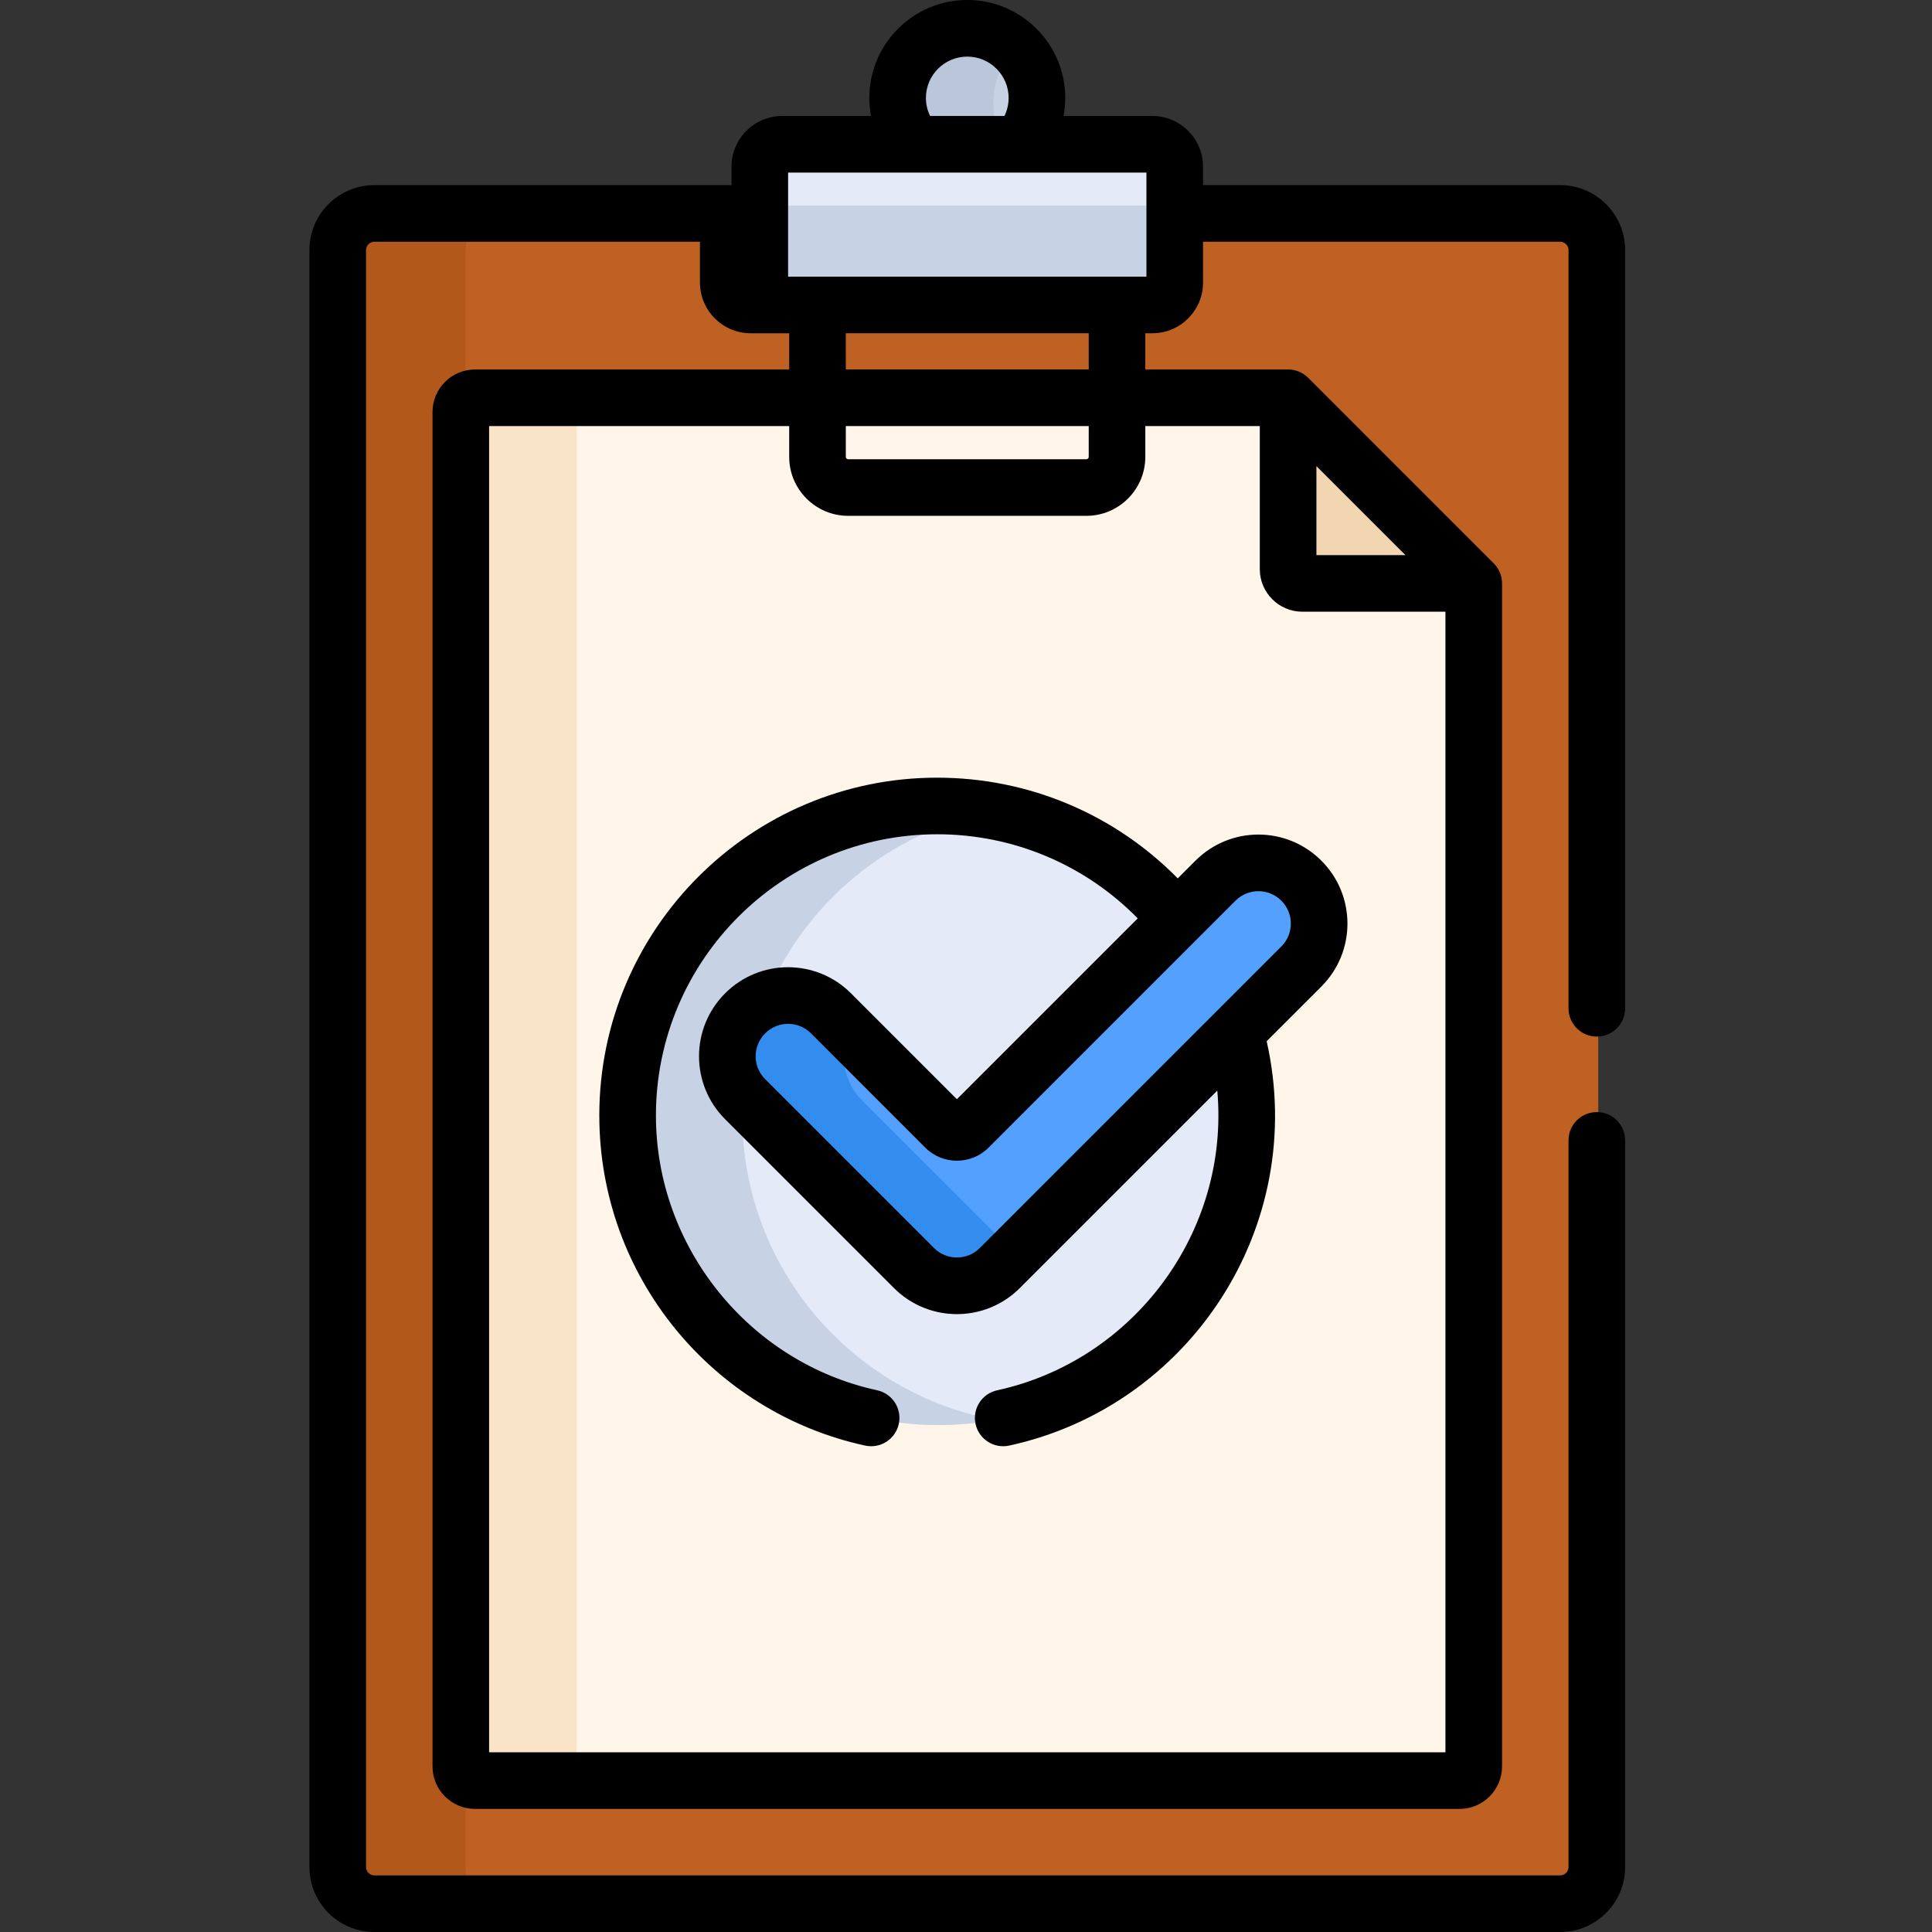 <svg height="512pt" viewBox="-82 0 512 512" width="512pt" xmlns="http://www.w3.org/2000/svg"><rect x="-82" y="0" width="512" height="512" fill="#333333" stroke="none"/><path d="m331.84 56.574c-9.898 0-303.254 0-314.27 0-5.336 0-9.699 4.363-9.699 9.699v428.535c0 5.336 4.363 9.703 9.699 9.703h314.27c5.336 0 9.703-4.367 9.703-9.703v-428.535c0-5.336-4.367-9.699-9.703-9.699zm0 0" fill="#bf6122"/><path d="m41.371 494.809v-428.535c0-5.336 4.367-9.699 9.703-9.699-18.887 0-31.391 0-33.504 0-5.336 0-9.699 4.363-9.699 9.699v428.535c0 5.336 4.363 9.703 9.699 9.703h33.504c-5.336 0-9.703-4.367-9.703-9.703zm0 0" fill="#b2581b"/><path d="m44.258 105.426c-2.082 0-3.77 1.691-3.77 3.773v358.922c0 2.086 1.688 3.773 3.77 3.773h260.895c2.086 0 3.773-1.688 3.773-3.773v-313.5l-49.195-49.195zm0 0" fill="#fff6e9"/><path d="m70.82 468.121v-358.922c0-2.082 1.691-3.773 3.773-3.773h-30.336c-2.082 0-3.77 1.691-3.77 3.773v358.922c0 2.082 1.688 3.773 3.77 3.773h30.336c-2.082 0-3.773-1.688-3.773-3.773zm0 0" fill="#f9e4c7"/><path d="m263.504 154.621h45.422l-49.195-49.195v45.422c0 2.086 1.691 3.773 3.773 3.773zm0 0" fill="#f9e4c7"/><path d="m289.734 150.848v-15.418l-30.004-30.004v45.422c0 2.086 1.691 3.773 3.773 3.773h30.004c-2.086 0-3.773-1.688-3.773-3.773zm0 0" fill="#f2d5b1"/><path d="m183.336 336.051c-3.016 3.02-7.109 4.711-11.375 4.711-4.27 0-8.359-1.691-11.379-4.711l-44.742-44.746c-6.285-6.281-6.285-16.469 0-22.754 6.281-6.281 16.469-6.281 22.75 0l30.293 30.293c1.699 1.699 4.457 1.699 6.156 0l55.168-55.168c-15.043-18.355-37.891-30.078-63.477-30.078-45.309 0-82.035 36.73-82.035 82.035 0 45.309 36.727 82.035 82.035 82.035 45.305 0 82.031-36.727 82.031-82.035 0-7.625-1.062-14.996-3.008-22zm0 0" fill="#e4eaf8"/><path d="m114.695 295.633c0-1.809.082-3.598.195-5.375-5.309-6.32-5-15.762.949-21.707 1.387-1.387 2.977-2.453 4.664-3.227 10.277-25.824 33.277-45.18 61.27-50.34-4.875-.906-9.902-1.383-15.043-1.383-45.309 0-82.035 36.727-82.035 82.035 0 45.305 36.727 82.031 82.035 82.031 5.125 0 10.133-.492 15-1.391-38.141-7.055-67.035-40.465-67.035-80.645zm0 0" fill="#c7d2e5"/><path d="m188.465 40.332c2.922-3.488 4.703-8.086 4.703-13.102 0-10.844-8.309-19.719-18.461-19.719-10.156 0-18.465 8.875-18.465 19.719 0 5.016 1.785 9.613 4.703 13.102zm0 0" fill="#c7d2e5"/><path d="m187.207 12.781c-3.297-3.254-7.684-5.27-12.5-5.27-10.156 0-18.461 8.871-18.461 19.715 0 5.02 1.781 9.617 4.699 13.105h25.004c-2.922-3.492-4.703-8.086-4.703-13.105 0-5.699 2.309-10.836 5.961-14.445zm0 0" fill="#bac7db"/><path d="m223.75 38.246h-98.086c-3.281 0-5.941 2.66-5.941 5.938v30.707c0 3.277 2.66 5.938 5.941 5.938h98.086c3.277 0 5.938-2.66 5.938-5.938v-30.707c0-3.277-2.66-5.938-5.938-5.938zm0 0" fill="#e4eaf8"/><path d="m223.75 54.473h-98.086c-3.281 0-5.941-2.66-5.941-5.941v26.359c0 3.277 2.66 5.938 5.941 5.938h98.086c3.277 0 5.938-2.66 5.938-5.938v-26.359c0 3.281-2.66 5.941-5.938 5.941zm0 0" fill="#c7d2e5"/><path d="m263.594 233.043c-6.48-6.484-16.977-6.484-23.461 0l-65.449 65.445c-1.504 1.504-3.949 1.504-5.449 0l-30.293-30.289c-6.48-6.484-16.973-6.484-23.457 0-6.484 6.48-6.484 16.977 0 23.457l44.746 44.75c6.469 6.473 16.98 6.477 23.457 0l79.906-79.906c6.484-6.48 6.484-16.977 0-23.457zm0 0" fill="#54a0ff"/><path d="m146.484 291.656c-5.16-5.16-6.199-12.859-3.141-19.059l-4.402-4.398c-6.48-6.484-16.973-6.484-23.457 0-6.484 6.48-6.484 16.977 0 23.457l44.746 44.75c6.469 6.473 16.98 6.477 23.457 0l3.773-3.773zm0 0" fill="#338def"/><path d="m76.824 295.621c0 42.656 29.992 78.68 70.441 87.473 4.051.883 8.043-1.688 8.922-5.734.883-4.047-1.688-8.043-5.734-8.922-33.973-7.383-58.625-38.008-58.625-72.816 0-41.098 33.434-74.531 74.531-74.531 20.152 0 39.18 8.047 53.156 22.289l-47.926 47.926-28.062-28.066c-9.18-9.188-24.105-9.254-33.359 0-9.223 9.219-9.223 24.141-.004 33.359l44.746 44.746c9.207 9.211 24.145 9.219 33.359 0l52.328-52.328c3.355 37.547-22.289 71.586-58.328 79.422-4.051.879-6.617 4.875-5.738 8.922.883 4.055 4.883 6.617 8.922 5.734 47.805-10.391 79.305-58.043 68.23-107.164l14.492-14.488c9.219-9.219 9.223-24.141 0-33.359 0-.004 0 0 0 0-9.219-9.223-24.137-9.223-33.359 0l-4.699 4.695c-16.777-17.051-39.586-26.688-63.758-26.688-49.371-.004-89.535 40.16-89.535 89.531zm158.316-46.652 10.281-10.281c3.355-3.355 8.789-3.359 12.145-.004l.004.004c3.352 3.352 3.355 8.785-.004 12.145l-79.902 79.902c-3.355 3.355-8.789 3.359-12.145 0l-44.746-44.746c-3.387-3.383-3.328-8.82 0-12.145 3.355-3.355 8.789-3.359 12.145 0l30.289 30.293c4.625 4.621 12.141 4.621 16.77 0-.004 0 55.164-55.168 55.164-55.168zm0 0"/><path d="m17.203 512h314.27c9.484 0 17.203-7.719 17.203-17.203v-192.586c0-4.141-3.359-7.5-7.504-7.5-4.141 0-7.5 3.359-7.5 7.5v192.586c0 1.191-1.008 2.203-2.199 2.203h-314.27c-1.191 0-2.203-1.012-2.203-2.203v-428.535c0-1.191 1.012-2.199 2.203-2.199h86.293v10.816c0 7.41 6.027 13.438 13.438 13.438h10.215v9.598h-83.258c-6.219 0-11.273 5.059-11.273 11.273v358.922c0 6.215 5.059 11.273 11.273 11.273h260.895c6.215 0 11.273-5.059 11.273-11.273v-313.5c0-2.062-.867-3.973-2.199-5.305l-49.191-49.195c-1.438-1.434-3.395-2.195-5.305-2.195h-37.84v-9.598h1.855c7.41 0 13.438-6.027 13.438-13.438v-10.816h94.652c1.195 0 2.203 1.008 2.203 2.199v200.949c0 4.141 3.355 7.5 7.5 7.5s7.5-3.359 7.5-7.5v-200.949c0-9.484-7.719-17.203-17.203-17.203h-94.652v-4.887c0-7.41-6.027-13.438-13.438-13.438h-23.527c.293-1.566.445-3.16.445-4.773.004-14.312-11.645-25.961-25.961-25.961-14.312 0-25.961 11.648-25.961 25.961 0 1.613.152 3.207.445 4.773h-23.527c-7.41 0-13.438 6.027-13.438 13.438v4.941c-.281-.031-.566-.055-.859-.055h-93.793c-9.484 0-17.203 7.719-17.203 17.203v428.535c0 9.484 7.719 17.203 17.203 17.203zm249.66-388.477c8.535 8.535 15.051 15.051 23.586 23.586h-23.586zm-15.004-10.609v37.922c0 6.215 5.059 11.273 11.273 11.273h37.922v302.273h-253.438v-351.469h79.531v8.16c0 8.617 7.012 15.629 15.633 15.629h63.113c8.617 0 15.629-7.012 15.629-15.629v-8.16zm-45.336 0v8.16c0 .348-.281.629-.629.629h-63.113c-.352 0-.633-.281-.633-.629v-8.16zm-64.375-15v-9.598h64.375v9.598zm32.188-82.914c6.047 0 10.961 4.918 10.961 10.961 0 1.664-.383 3.293-1.105 4.773h-19.707c-.723-1.48-1.109-3.109-1.109-4.773 0-6.043 4.918-10.961 10.961-10.961zm-47.48 30.734h94.961v27.582c-9.531 0-85.27 0-94.961 0zm0 0"/></svg>